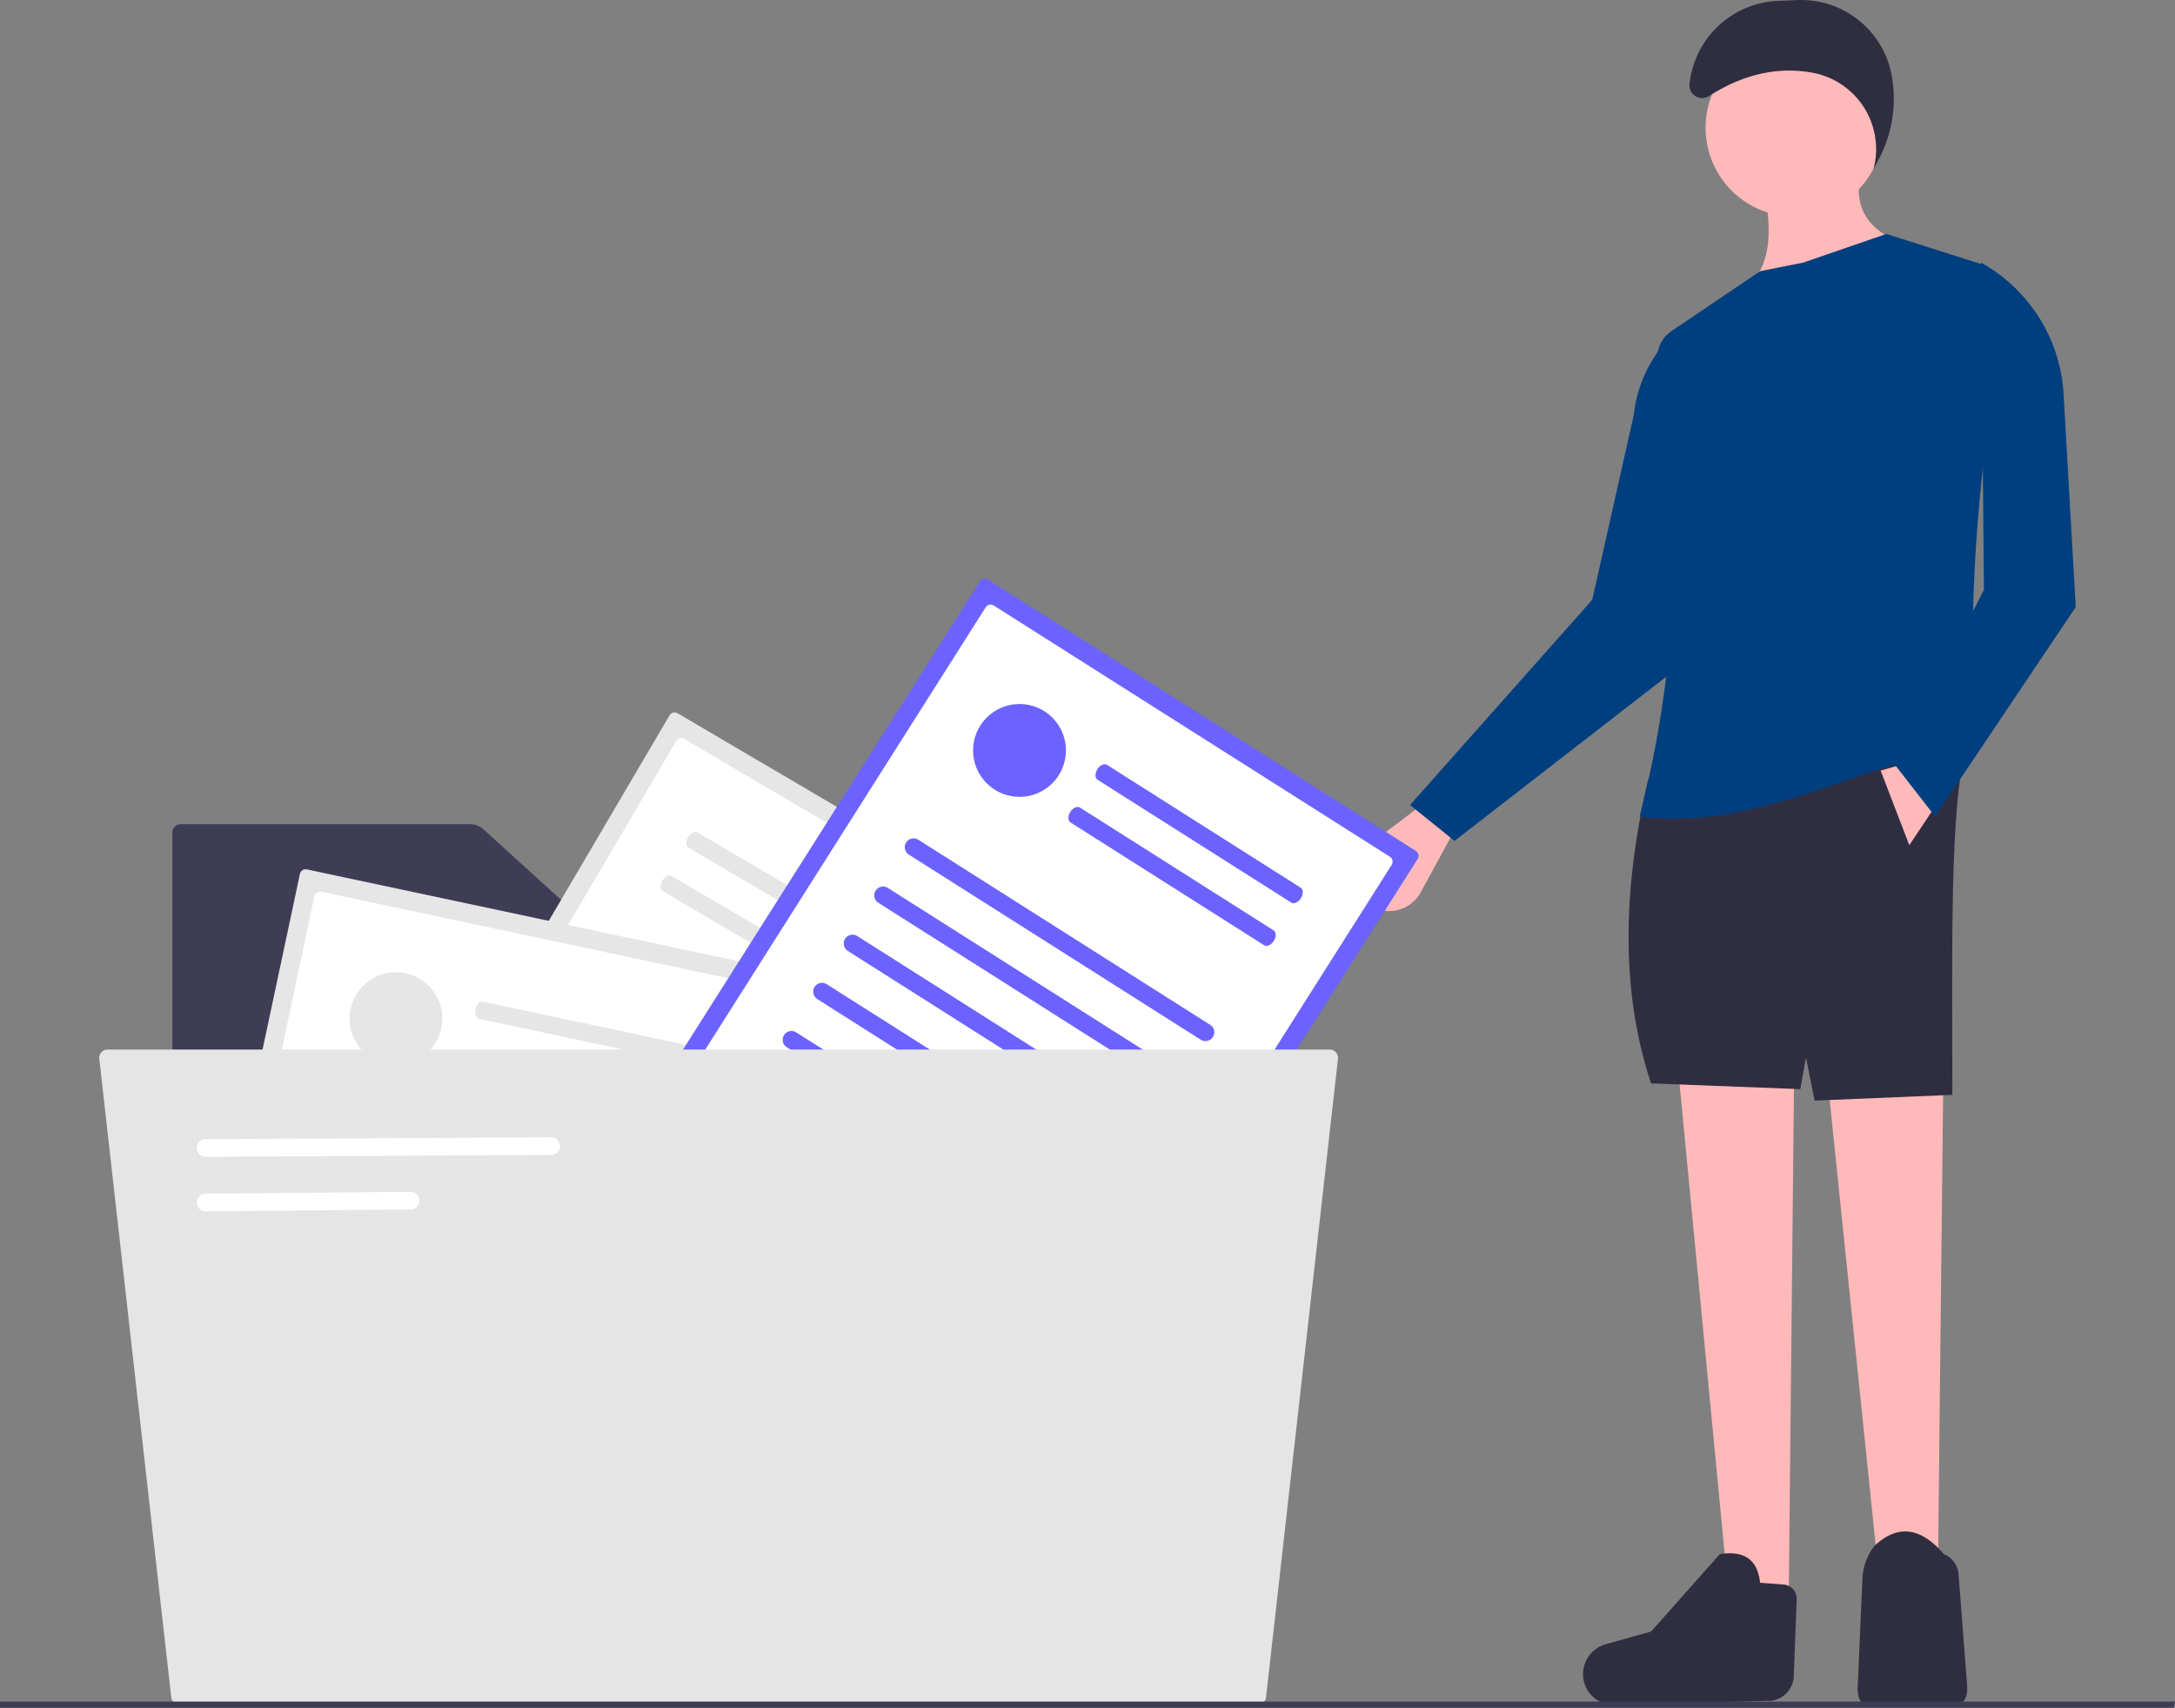 <svg width="757.964" height="595.094" xmlns="http://www.w3.org/2000/svg">

 <rect width="100%" height="100%" fill="#808080" stroke="none"/>

 <g>
  <title>background</title>
  <rect fill="none" id="canvas_background" height="602" width="802" y="-1" x="-1"/>
 </g>
 <g>
  <title>Layer 1</title>
  <path id="svg_1" fill="#3f3d56" d="m62.965,287.176a2.895,2.895 0 0 0 -2.892,2.892l0,299.047a2.896,2.896 0 0 0 2.892,2.893l374.946,0a2.895,2.895 0 0 0 2.892,-2.893l0,-251.044a2.895,2.895 0 0 0 -2.892,-2.893l-215.194,0a8.765,8.765 0 0 1 -5.907,-2.282l-48.379,-43.958a6.77,6.77 0 0 0 -4.562,-1.763l-100.903,0z"/>
  <path id="svg_2" fill="#e6e6e6" d="m236.129,248.532a2.051,2.051 0 0 0 -2.804,0.728l-111.036,188.949a2.051,2.051 0 0 0 0.728,2.804l152.219,89.452a2.051,2.051 0 0 0 2.804,-0.728l111.036,-188.949a2.051,2.051 0 0 0 -0.728,-2.804l-152.219,-89.452z"/>
  <path id="svg_3" fill="#fff" d="m238.459,257.503a2.051,2.051 0 0 0 -2.804,0.728l-104.395,177.647a2.051,2.051 0 0 0 0.728,2.804l140.917,82.81a2.051,2.051 0 0 0 2.804,-0.728l104.395,-177.647a2.051,2.051 0 0 0 -0.728,-2.804l-140.917,-82.81z"/>
  <path id="svg_4" fill="#e6e6e6" d="m211.834,345.259l103.834,61.018a3.072,3.072 0 1 0 3.113,-5.298l-103.834,-61.018a3.072,3.072 0 1 0 -3.113,5.298l0,0z"/>
  <path id="svg_5" fill="#e6e6e6" d="m239.947,295.379l68.886,40.481c0.971,0.57 2.454,-0.153 3.314,-1.616s0.77,-3.111 -0.201,-3.682l-68.886,-40.481c-0.971,-0.57 -2.454,0.153 -3.314,1.616s-0.77,3.111 0.201,3.682z"/>
  <path id="svg_6" fill="#e6e6e6" d="m231.023,310.565l68.886,40.481c0.971,0.57 2.454,-0.153 3.314,-1.616s0.77,-3.111 -0.201,-3.682l-68.886,-40.481c-0.971,-0.57 -2.454,0.153 -3.314,1.616s-0.77,3.111 0.201,3.682z"/>
  <path id="svg_7" fill="#e6e6e6" d="m201.768,362.388l103.834,61.018a3.072,3.072 0 0 0 3.113,-5.298l-103.834,-61.018a3.072,3.072 0 0 0 -3.113,5.298l0,-0z"/>
  <path id="svg_8" fill="#e6e6e6" d="m191.703,379.517l103.834,61.018a3.072,3.072 0 0 0 3.113,-5.298l-103.834,-61.018a3.072,3.072 0 1 0 -3.113,5.298l0,-0z"/>
  <path id="svg_9" fill="#e6e6e6" d="m181.637,396.646l103.834,61.018a3.072,3.072 0 0 0 3.113,-5.298l-103.834,-61.018a3.072,3.072 0 1 0 -3.113,5.298l0,-0z"/>
  <path id="svg_10" fill="#e6e6e6" d="m171.571,413.775l103.834,61.018a3.072,3.072 0 1 0 3.113,-5.298l-103.834,-61.018a3.072,3.072 0 0 0 -3.113,5.298z"/>
  <path id="svg_11" fill="#e6e6e6" d="m161.505,430.904l103.834,61.018a3.072,3.072 0 0 0 3.113,-5.298l-103.834,-61.018a3.072,3.072 0 1 0 -3.113,5.298z"/>
  <circle id="svg_12" fill="#e6e6e6" r="16.181" cy="355.401" cx="330.361"/>
  <path id="svg_13" fill="#e6e6e6" d="m282.871,387.004"/>
  <path id="svg_14" fill="#e6e6e6" d="m106.944,302.947a2.051,2.051 0 0 0 -2.43,1.577l-45.593,214.364a2.051,2.051 0 0 0 1.577,2.43l172.693,36.73a2.051,2.051 0 0 0 2.43,-1.577l45.593,-214.364a2.051,2.051 0 0 0 -1.577,-2.43l-172.693,-36.73z"/>
  <path id="svg_15" fill="#fff" d="m111.991,310.722a2.051,2.051 0 0 0 -2.43,1.577l-42.866,201.542a2.051,2.051 0 0 0 1.577,2.43l159.872,34.003a2.051,2.051 0 0 0 2.43,-1.577l42.866,-201.542a2.051,2.051 0 0 0 -1.577,-2.43l-159.872,-34.003z"/>
  <path id="svg_16" fill="#e6e6e6" d="m232.281,427.449l-117.8,-25.055a3.072,3.072 0 1 1 1.278,-6.01l117.8,25.055a3.072,3.072 0 1 1 -1.278,6.01z"/>
  <path id="svg_17" fill="#e6e6e6" d="m245.202,371.669l-78.152,-16.622c-1.101,-0.234 -1.708,-1.769 -1.355,-3.429s1.532,-2.815 2.633,-2.581l78.152,16.622c1.101,0.234 1.708,1.769 1.355,3.429s-1.532,2.815 -2.633,2.581z"/>
  <path id="svg_18" fill="#e6e6e6" d="m241.537,388.898l-78.152,-16.622c-1.101,-0.234 -1.708,-1.769 -1.355,-3.429s1.532,-2.815 2.633,-2.581l78.152,16.622c1.101,0.234 1.708,1.769 1.355,3.429s-1.532,2.815 -2.633,2.581z"/>
  <path id="svg_19" fill="#e6e6e6" d="m228.147,446.882l-117.8,-25.055a3.072,3.072 0 0 1 1.278,-6.01l117.8,25.055a3.072,3.072 0 1 1 -1.278,6.01l0,-0z"/>
  <path id="svg_20" fill="#e6e6e6" d="m224.014,466.315l-117.8,-25.055a3.072,3.072 0 0 1 1.278,-6.01l117.8,25.055a3.072,3.072 0 1 1 -1.278,6.01z"/>
  <path id="svg_21" fill="#e6e6e6" d="m219.881,485.748l-117.8,-25.055a3.072,3.072 0 1 1 1.278,-6.01l117.8,25.055a3.072,3.072 0 0 1 -1.278,6.01z"/>
  <path id="svg_22" fill="#e6e6e6" d="m215.748,505.181l-117.8,-25.055a3.072,3.072 0 1 1 1.278,-6.01l117.8,25.055a3.072,3.072 0 1 1 -1.278,6.01z"/>
  <path id="svg_23" fill="#e6e6e6" d="m211.614,524.614l-117.8,-25.055a3.072,3.072 0 0 1 1.278,-6.01l117.8,25.055a3.072,3.072 0 1 1 -1.278,6.01z"/>
  <circle id="svg_24" fill="#e6e6e6" r="16.181" cy="354.936" cx="137.976"/>
  <path id="svg_25" fill="#e6e6e6" d="m151.688,410.308"/>
  <path id="svg_26" fill="#ffb9b9" d="m475.834,314.416l0,0a12.585,12.585 0 0 0 19.268,-3.499l13.273,-24.318l-10.038,-8.321l-21.882,16.578a12.585,12.585 0 0 0 -0.621,19.56z"/>
  <path id="svg_27" fill="#003f7f" d="m491.375,280.508l15.5,12.5l84.5,-65.5l-5,-114l0,0a46.039,46.039 0 0 0 -17.023,31.103l-14.477,64.397l-63.5,71.5z"/>
  <polygon id="svg_28" fill="#ffb9b9" points="654.375 545.508 675.375 545.508 677.375 361.508 635.375 361.508 654.375 545.508"/>
  <polygon id="svg_29" fill="#ffb9b9" points="602.375 555.508 623.375 555.508 625.375 359.508 583.375 357.508 602.375 555.508"/>
  <path id="svg_30" fill="#2f2e41" d="m575.375,377.508l52,2l2,-11l3,15l48,-2c-0.008,-48.636 -1.046,-102.377 5,-121l-111,11c-8.742,37.682 -9.819,73.381 1,106z"/>
  <path id="svg_31" fill="#2f2e41" d="m666.468,593.508l0,0c11.225,0 20.025,4.358 19.003,-6.82l-2.907,-37.798a8.263,8.263 0 0 0 -5.189,-7.382l0,0q-12,-14.067 -24,-3l0,0a19.915,19.915 0 0 0 -4.337,11.394l-1.628,37.54c-0.563,10.911 8.132,6.066 19.057,6.066z"/>
  <path id="svg_32" fill="#2f2e41" d="m563.959,594.039l53.372,-1.413a9.047,9.047 0 0 0 7.799,-9.235l1.006,-26.081a4.937,4.937 0 0 0 -4.552,-5.17l-8.207,-0.631c-0.973,-8.93 -6.41,-11.096 -14,-10l-24,27l-15.815,4.428a10.802,10.802 0 0 0 -7.77,12.005l0,0a10.802,10.802 0 0 0 12.169,9.097z"/>
  <circle id="svg_33" fill="#ffb9b9" r="31" cy="44.508" cx="625.375"/>
  <path id="svg_34" fill="#ffb9b9" d="m609.375,99.508l53,-15c-11.853,-4.611 -16.429,-12.654 -14,-24l-35,0c4.5,17.092 4.518,31.04 -4,39z"/>
  <path id="svg_35" fill="#003f7f" d="m571.375,284.508c29.911,3.823 57.469,-7.759 83.5,-16.5c11.752,-3.946 23.59,0.173 34.5,-6.5c-4.718,-46.467 -0.137,-98.808 9.884,-154.586a13.217,13.217 0 0 0 -8.986,-14.946l-32.897,-10.467l-29,10l-15,3l-30.888,20.87a11.292,11.292 0 0 0 -4.808,11.28a370.22,370.22 0 0 1 -6.305,157.849z"/>
  <polygon id="svg_36" fill="#ffb9b9" points="655.375 268.508 665.375 294.508 675.375 279.508 662.375 266.508 655.375 268.508"/>
  <path id="svg_37" fill="#2f2e41" d="m595.628,33.455c12.053,-7.736 24.073,-10.284 36.063,-8.107a27.082,27.082 0 0 1 21.26,33.37q-0.037,0.145 -0.075,0.291l1.792,-3.368a45.236,45.236 0 0 0 4.606,-29.157l0,0a32.092,32.092 0 0 0 -32.934,-26.455l-6.745,0.281a32.332,32.332 0 0 0 -30.814,28.977l0,0a4.443,4.443 0 0 0 6.848,4.169z"/>
  <path id="svg_38" fill="#003f7f" d="m660.375,266.508l14,18l49,-73l-4.238,-74.163a56.096,56.096 0 0 0 -28.762,-45.837l0,0l1,114l-31,61z"/>
  <path id="svg_39" fill="#6c63ff" d="m344.294,201.951a2.051,2.051 0 0 0 -2.827,0.633l-117.365,185.085a2.051,2.051 0 0 0 0.633,2.827l149.105,94.55a2.051,2.051 0 0 0 2.827,-0.633l117.365,-185.085a2.051,2.051 0 0 0 -0.633,-2.827l-149.105,-94.55z"/>
  <path id="svg_40" fill="#fff" d="m346.319,210.996a2.051,2.051 0 0 0 -2.827,0.633l-110.345,174.014a2.051,2.051 0 0 0 0.633,2.827l138.035,87.53a2.051,2.051 0 0 0 2.827,-0.633l110.345,-174.014a2.051,2.051 0 0 0 -0.633,-2.827l-138.035,-87.53z"/>
  <path id="svg_41" fill="#6c63ff" d="m418.451,362.297l-101.71,-64.496a3.072,3.072 0 0 1 3.291,-5.189l101.71,64.496a3.072,3.072 0 1 1 -3.291,5.189z"/>
  <path id="svg_42" fill="#6c63ff" d="m449.981,314.504l-67.478,-42.788c-0.951,-0.603 -0.985,-2.253 -0.076,-3.686s2.416,-2.106 3.367,-1.503l67.478,42.788c0.951,0.603 0.985,2.253 0.076,3.686s-2.416,2.106 -3.367,1.503z"/>
  <path id="svg_43" fill="#6c63ff" d="m440.548,329.38l-67.478,-42.788c-0.951,-0.603 -0.985,-2.253 -0.076,-3.686s2.416,-2.106 3.367,-1.503l67.478,42.788c0.951,0.603 0.985,2.253 0.076,3.686s-2.416,2.106 -3.367,1.503z"/>
  <path id="svg_44" fill="#6c63ff" d="m407.811,379.076l-101.71,-64.496a3.072,3.072 0 0 1 3.291,-5.189l101.71,64.496a3.072,3.072 0 0 1 -3.291,5.189l-0,0z"/>
  <path id="svg_45" fill="#6c63ff" d="m397.171,395.854l-101.71,-64.496a3.072,3.072 0 0 1 3.291,-5.189l101.71,64.496a3.072,3.072 0 1 1 -3.291,5.189l0,0z"/>
  <path id="svg_46" fill="#6c63ff" d="m386.532,412.633l-101.71,-64.496a3.072,3.072 0 1 1 3.291,-5.189l101.71,64.496a3.072,3.072 0 0 1 -3.291,5.189z"/>
  <path id="svg_47" fill="#6c63ff" d="m375.892,429.412l-101.71,-64.496a3.072,3.072 0 0 1 3.291,-5.189l101.71,64.496a3.072,3.072 0 0 1 -3.291,5.189z"/>
  <path id="svg_48" fill="#6c63ff" d="m365.253,446.19l-101.71,-64.496a3.072,3.072 0 1 1 3.291,-5.189l101.71,64.496a3.072,3.072 0 1 1 -3.291,5.189z"/>
  <circle id="svg_49" fill="#6c63ff" r="16.181" cy="261.49" cx="355.288"/>
  <path id="svg_50" fill="#e6e6e6" d="m348.866,318.173"/>
  <path id="svg_51" fill="#e5e5e5" d="m37.481,365.722a2.892,2.892 0 0 0 -2.874,3.216l25.071,222.502a2.89,2.89 0 0 0 2.874,2.568l375.772,0a2.89,2.89 0 0 0 2.874,-2.568l25.07,-222.502a2.893,2.893 0 0 0 -0.717,-2.251a2.859,2.859 0 0 0 -2.156,-0.965l-425.915,0z"/>
  <path id="svg_52" fill="#fff" d="m71.667,403.092l120.433,-0.652a3.072,3.072 0 0 0 -0.033,-6.145l-120.433,0.652a3.072,3.072 0 0 0 0.033,6.145z"/>
  <path id="svg_53" fill="#fff" d="m71.667,422.092l71.433,-0.652a3.072,3.072 0 0 0 -0.033,-6.145l-71.433,0.652a3.072,3.072 0 0 0 0.033,6.145z"/>
  <polygon id="svg_54" fill="#3f3d56" points="757.569 595.094 0 595.094 0 592.913 757.964 592.913 757.569 595.094"/>
 </g>
</svg>